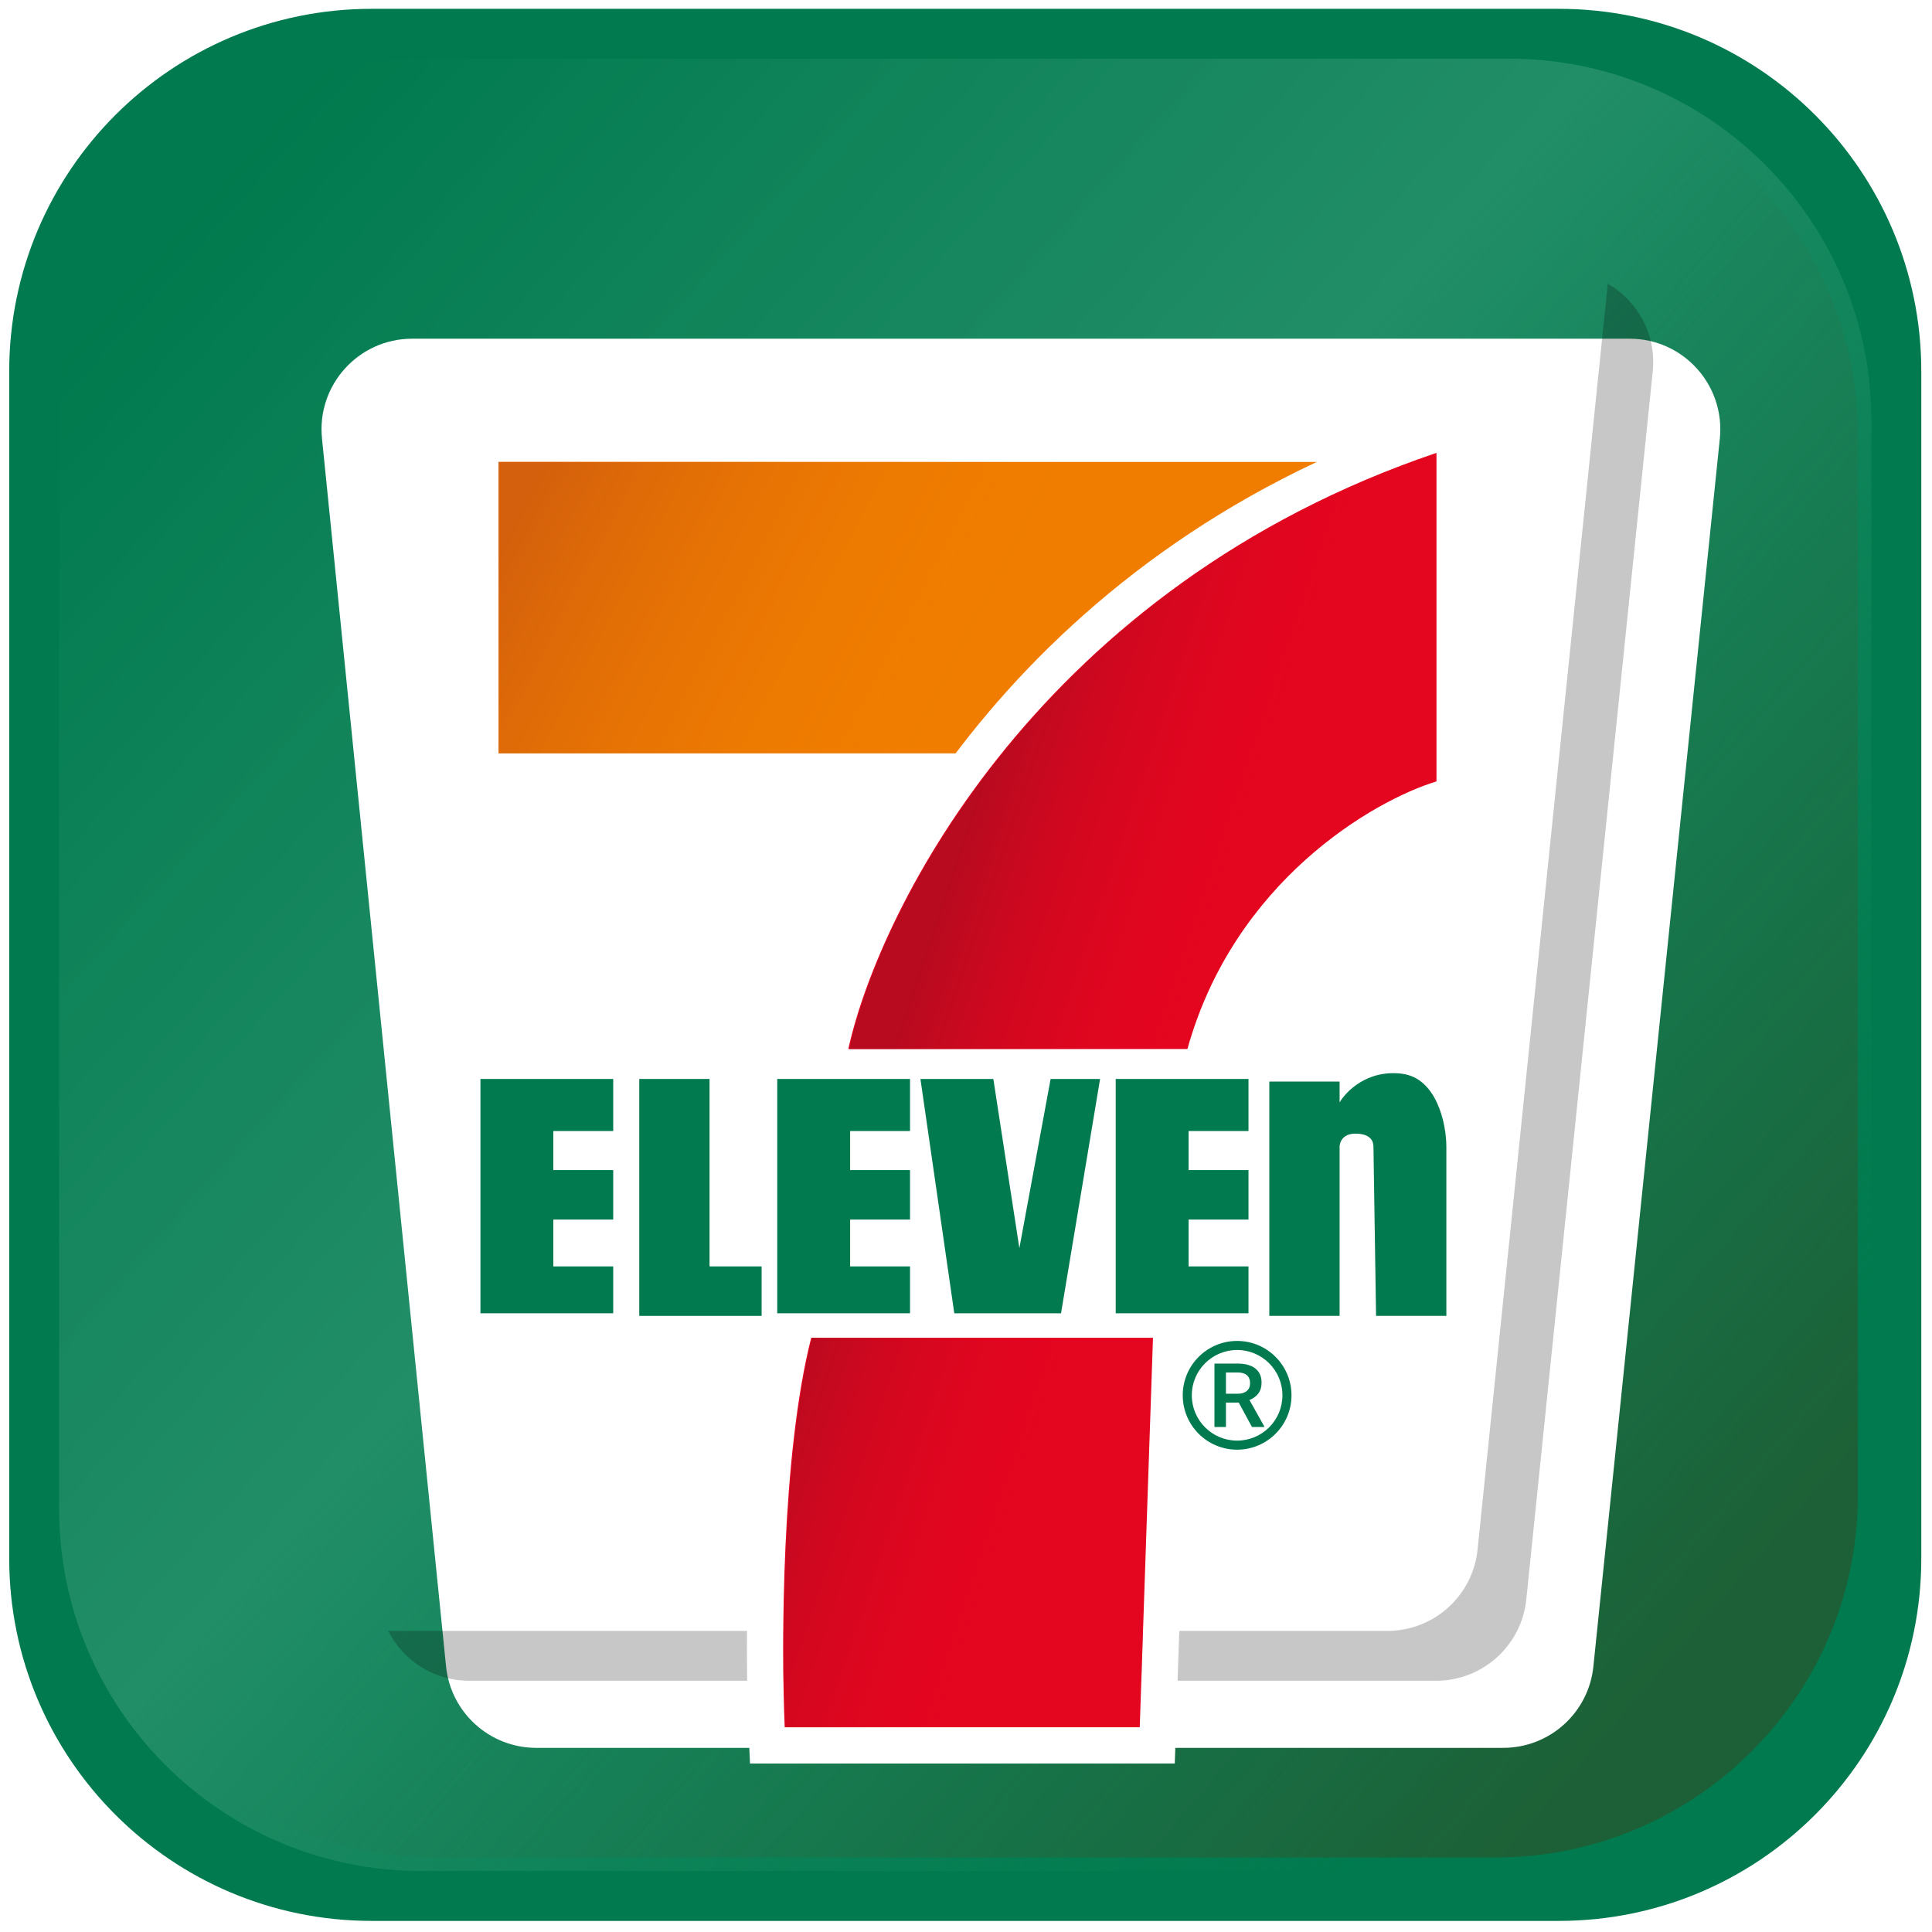<svg width="432" height="432" viewBox="0 0 432 432" fill="none" xmlns="http://www.w3.org/2000/svg">
<path d="M2.061 83.025C2.061 38.261 38.349 1.974 83.112 1.974H348.555C393.318 1.974 429.606 38.261 429.606 83.025V348.467C429.606 393.23 393.318 429.518 348.555 429.518H83.112C38.349 429.518 2.061 393.23 2.061 348.467V83.025Z" fill="#007A4E"/>
<g filter="url(#filter0_f_837_15583)">
<path d="M13.206 94.169C13.206 49.406 49.493 13.118 94.257 13.118H337.41C382.173 13.118 418.461 49.406 418.461 94.169V337.323C418.461 382.086 382.173 418.374 337.41 418.374H94.257C49.493 418.374 13.206 382.086 13.206 337.323V94.169Z" fill="url(#paint0_linear_837_15583)"/>
</g>
<g filter="url(#filter1_f_837_15583)">
<path d="M16.245 97.209C16.245 52.445 52.533 16.157 97.296 16.157H334.371C379.134 16.157 415.422 52.445 415.422 97.209V334.283C415.422 379.046 379.134 415.334 334.371 415.334H97.296C52.533 415.334 16.245 379.046 16.245 334.283V97.209Z" fill="url(#paint1_linear_837_15583)" fill-opacity="0.7"/>
</g>
<g filter="url(#filter2_d_837_15583)">
<path d="M349.4 60.736H77.157C65.161 60.736 55.791 71.1 56.997 83.035L84.737 357.596C85.782 367.945 94.495 375.822 104.897 375.822H321.128C331.515 375.822 340.22 367.967 341.284 357.635L369.556 83.074C370.787 71.125 361.412 60.736 349.4 60.736Z" fill="white"/>
</g>
<g filter="url(#filter3_f_837_15583)">
<path fill-rule="evenodd" clip-rule="evenodd" d="M86.797 364.677H310.231C320.619 364.677 329.325 356.821 330.388 346.488L359.503 63.427C366.175 67.274 370.408 74.8 369.556 83.074L341.284 357.635C340.22 367.967 331.515 375.822 321.127 375.822H104.897C97.043 375.822 90.152 371.332 86.797 364.677Z" fill="black" fill-opacity="0.22"/>
</g>
<path d="M295.726 103.288H111.48V168.455H216.34C230.558 144.284 275.188 114.939 295.726 103.288Z" fill="#F07D00"/>
<path d="M295.726 103.288H111.48V168.455H216.34C230.558 144.284 275.188 114.939 295.726 103.288Z" fill="url(#paint2_linear_837_15583)"/>
<path fill-rule="evenodd" clip-rule="evenodd" d="M329.305 89.959V180.721L323.568 182.474C311.17 186.262 282.799 202.694 273.32 236.732L271.668 242.663H179.577L181.769 232.8C189.367 198.609 227.256 124.523 318.6 93.585L329.305 89.959ZM266.196 291.027L262.682 394.325H167.702L167.365 386.572C166.573 368.35 166.578 324.453 173.532 297.133L175.086 291.027H266.196ZM321.2 101.261C318.448 102.193 315.746 103.166 313.095 104.177C237.389 133.035 202.35 192.924 191.867 226.453C190.957 229.366 190.231 232.08 189.681 234.558H265.512C275.938 197.116 306.982 179.067 321.2 174.722V101.261ZM257.81 299.133H181.387C174.751 325.199 174.672 368.052 175.462 386.22H254.848L257.81 299.133Z" fill="white"/>
<path d="M321.2 174.722V101.261C233.046 131.12 196.79 202.567 189.681 234.558H265.511C275.938 197.116 306.982 179.067 321.2 174.722Z" fill="#E4051F"/>
<path d="M254.848 386.22L257.81 299.133H181.387C174.751 325.2 174.672 368.052 175.462 386.22H254.848Z" fill="#E4051F"/>
<path d="M321.386 174.722V101.261C233.233 131.12 196.976 202.567 189.867 234.558H265.698C276.125 197.116 307.168 179.067 321.386 174.722Z" fill="url(#paint3_linear_837_15583)"/>
<path d="M255.034 386.22L257.996 299.133H181.573C174.938 325.2 174.859 368.052 175.649 386.22H255.034Z" fill="url(#paint4_linear_837_15583)"/>
<path fill-rule="evenodd" clip-rule="evenodd" d="M276.622 322.125C282.217 322.125 286.753 317.59 286.753 311.994C286.753 306.399 282.217 301.863 276.622 301.863C271.026 301.863 266.49 306.399 266.49 311.994C266.49 317.59 271.026 322.125 276.622 322.125ZM276.622 324.152C283.336 324.152 288.779 318.709 288.779 311.994C288.779 305.28 283.336 299.836 276.622 299.836C269.907 299.836 264.464 305.28 264.464 311.994C264.464 318.709 269.907 324.152 276.622 324.152Z" fill="#007A4E"/>
<path d="M276.986 313.621H274.124V319.086H271.556V304.902H276.753C278.458 304.902 279.774 305.269 280.701 306.003C281.628 306.737 282.092 307.799 282.092 309.188C282.092 310.137 281.851 310.932 281.371 311.575C280.897 312.212 280.234 312.702 279.382 313.046L282.701 318.959V319.086H279.95L276.986 313.621ZM274.124 311.643H276.763C277.629 311.643 278.306 311.436 278.793 311.02C279.28 310.598 279.524 310.023 279.524 309.296C279.524 308.536 279.297 307.948 278.844 307.532C278.397 307.117 277.727 306.902 276.834 306.889H274.124V311.643Z" fill="#007A4E"/>
<path d="M107.427 241.259H137.118V252.902H123.728V261.634H137.118V272.695H123.728V283.174H137.118V293.653H107.427V241.259Z" fill="#007A4E"/>
<path d="M173.793 241.259H203.484V252.902H190.094V261.634H203.484V272.695H190.094V283.174H203.484V293.653H173.793V241.259Z" fill="#007A4E"/>
<path d="M249.474 241.259H279.164V252.902H265.775V261.634H279.164V272.695H265.775V283.174H279.164V293.653H249.474V241.259Z" fill="#007A4E"/>
<path d="M283.822 294.235V241.841H299.54V246.498C300.898 244.169 305.644 239.092 313.512 240.094C321.2 241.074 323.408 251.155 323.408 256.395L323.408 294.235H307.69L307.108 256.395C307.108 255.23 306.526 253.484 303.033 253.484C300.238 253.484 299.54 255.424 299.54 256.395V294.235H283.822Z" fill="#007A4E"/>
<path d="M222.113 241.259H205.812L213.38 293.653H237.249L245.981 241.259H234.92L227.934 279.099L222.113 241.259Z" fill="#007A4E"/>
<path d="M142.939 294.235V241.259H158.657V283.174H170.301V294.235H142.939Z" fill="#007A4E"/>
<defs>
<filter id="filter0_f_837_15583" x="6.206" y="6.118" width="419.256" height="419.256" filterUnits="userSpaceOnUse" color-interpolation-filters="sRGB">
<feFlood flood-opacity="0" result="BackgroundImageFix"/>
<feBlend mode="normal" in="SourceGraphic" in2="BackgroundImageFix" result="shape"/>
<feGaussianBlur stdDeviation="3.5" result="effect1_foregroundBlur_837_15583"/>
</filter>
<filter id="filter1_f_837_15583" x="0.245" y="0.157" width="431.177" height="431.177" filterUnits="userSpaceOnUse" color-interpolation-filters="sRGB">
<feFlood flood-opacity="0" result="BackgroundImageFix"/>
<feBlend mode="normal" in="SourceGraphic" in2="BackgroundImageFix" result="shape"/>
<feGaussianBlur stdDeviation="8" result="effect1_foregroundBlur_837_15583"/>
</filter>
<filter id="filter2_d_837_15583" x="31.893" y="35.736" width="392.773" height="395.086" filterUnits="userSpaceOnUse" color-interpolation-filters="sRGB">
<feFlood flood-opacity="0" result="BackgroundImageFix"/>
<feColorMatrix in="SourceAlpha" type="matrix" values="0 0 0 0 0 0 0 0 0 0 0 0 0 0 0 0 0 0 127 0" result="hardAlpha"/>
<feOffset dx="15" dy="15"/>
<feGaussianBlur stdDeviation="20"/>
<feComposite in2="hardAlpha" operator="out"/>
<feColorMatrix type="matrix" values="0 0 0 0 0 0 0 0 0 0 0 0 0 0 0 0 0 0 0.31 0"/>
<feBlend mode="normal" in2="BackgroundImageFix" result="effect1_dropShadow_837_15583"/>
<feBlend mode="normal" in="SourceGraphic" in2="effect1_dropShadow_837_15583" result="shape"/>
</filter>
<filter id="filter3_f_837_15583" x="71.797" y="48.427" width="312.868" height="342.395" filterUnits="userSpaceOnUse" color-interpolation-filters="sRGB">
<feFlood flood-opacity="0" result="BackgroundImageFix"/>
<feBlend mode="normal" in="SourceGraphic" in2="BackgroundImageFix" result="shape"/>
<feGaussianBlur stdDeviation="7.5" result="effect1_foregroundBlur_837_15583"/>
</filter>
<linearGradient id="paint0_linear_837_15583" x1="42.08" y1="45.539" x2="375.909" y2="344.415" gradientUnits="userSpaceOnUse">
<stop stop-color="#007A4E"/>
<stop offset="0.479" stop-color="#248F69" stop-opacity="0.935"/>
<stop offset="1" stop-color="#0F865B" stop-opacity="0"/>
</linearGradient>
<linearGradient id="paint1_linear_837_15583" x1="375.403" y1="376.835" x2="201.649" y2="227.904" gradientUnits="userSpaceOnUse">
<stop stop-color="#2A542C"/>
<stop offset="1" stop-color="#387148" stop-opacity="0"/>
</linearGradient>
<linearGradient id="paint2_linear_837_15583" x1="116.546" y1="113.926" x2="209.754" y2="162.556" gradientUnits="userSpaceOnUse">
<stop stop-color="#C85311" stop-opacity="0.7"/>
<stop offset="1" stop-color="#F07D00" stop-opacity="0"/>
</linearGradient>
<linearGradient id="paint3_linear_837_15583" x1="215.833" y1="184.845" x2="276.115" y2="205.108" gradientUnits="userSpaceOnUse">
<stop stop-color="#AC0C1F" stop-opacity="0.8"/>
<stop offset="1" stop-color="#E4051F" stop-opacity="0"/>
</linearGradient>
<linearGradient id="paint4_linear_837_15583" x1="215.833" y1="184.845" x2="276.115" y2="205.108" gradientUnits="userSpaceOnUse">
<stop stop-color="#AC0C1F" stop-opacity="0.8"/>
<stop offset="1" stop-color="#E4051F" stop-opacity="0"/>
</linearGradient>
</defs>
</svg>
